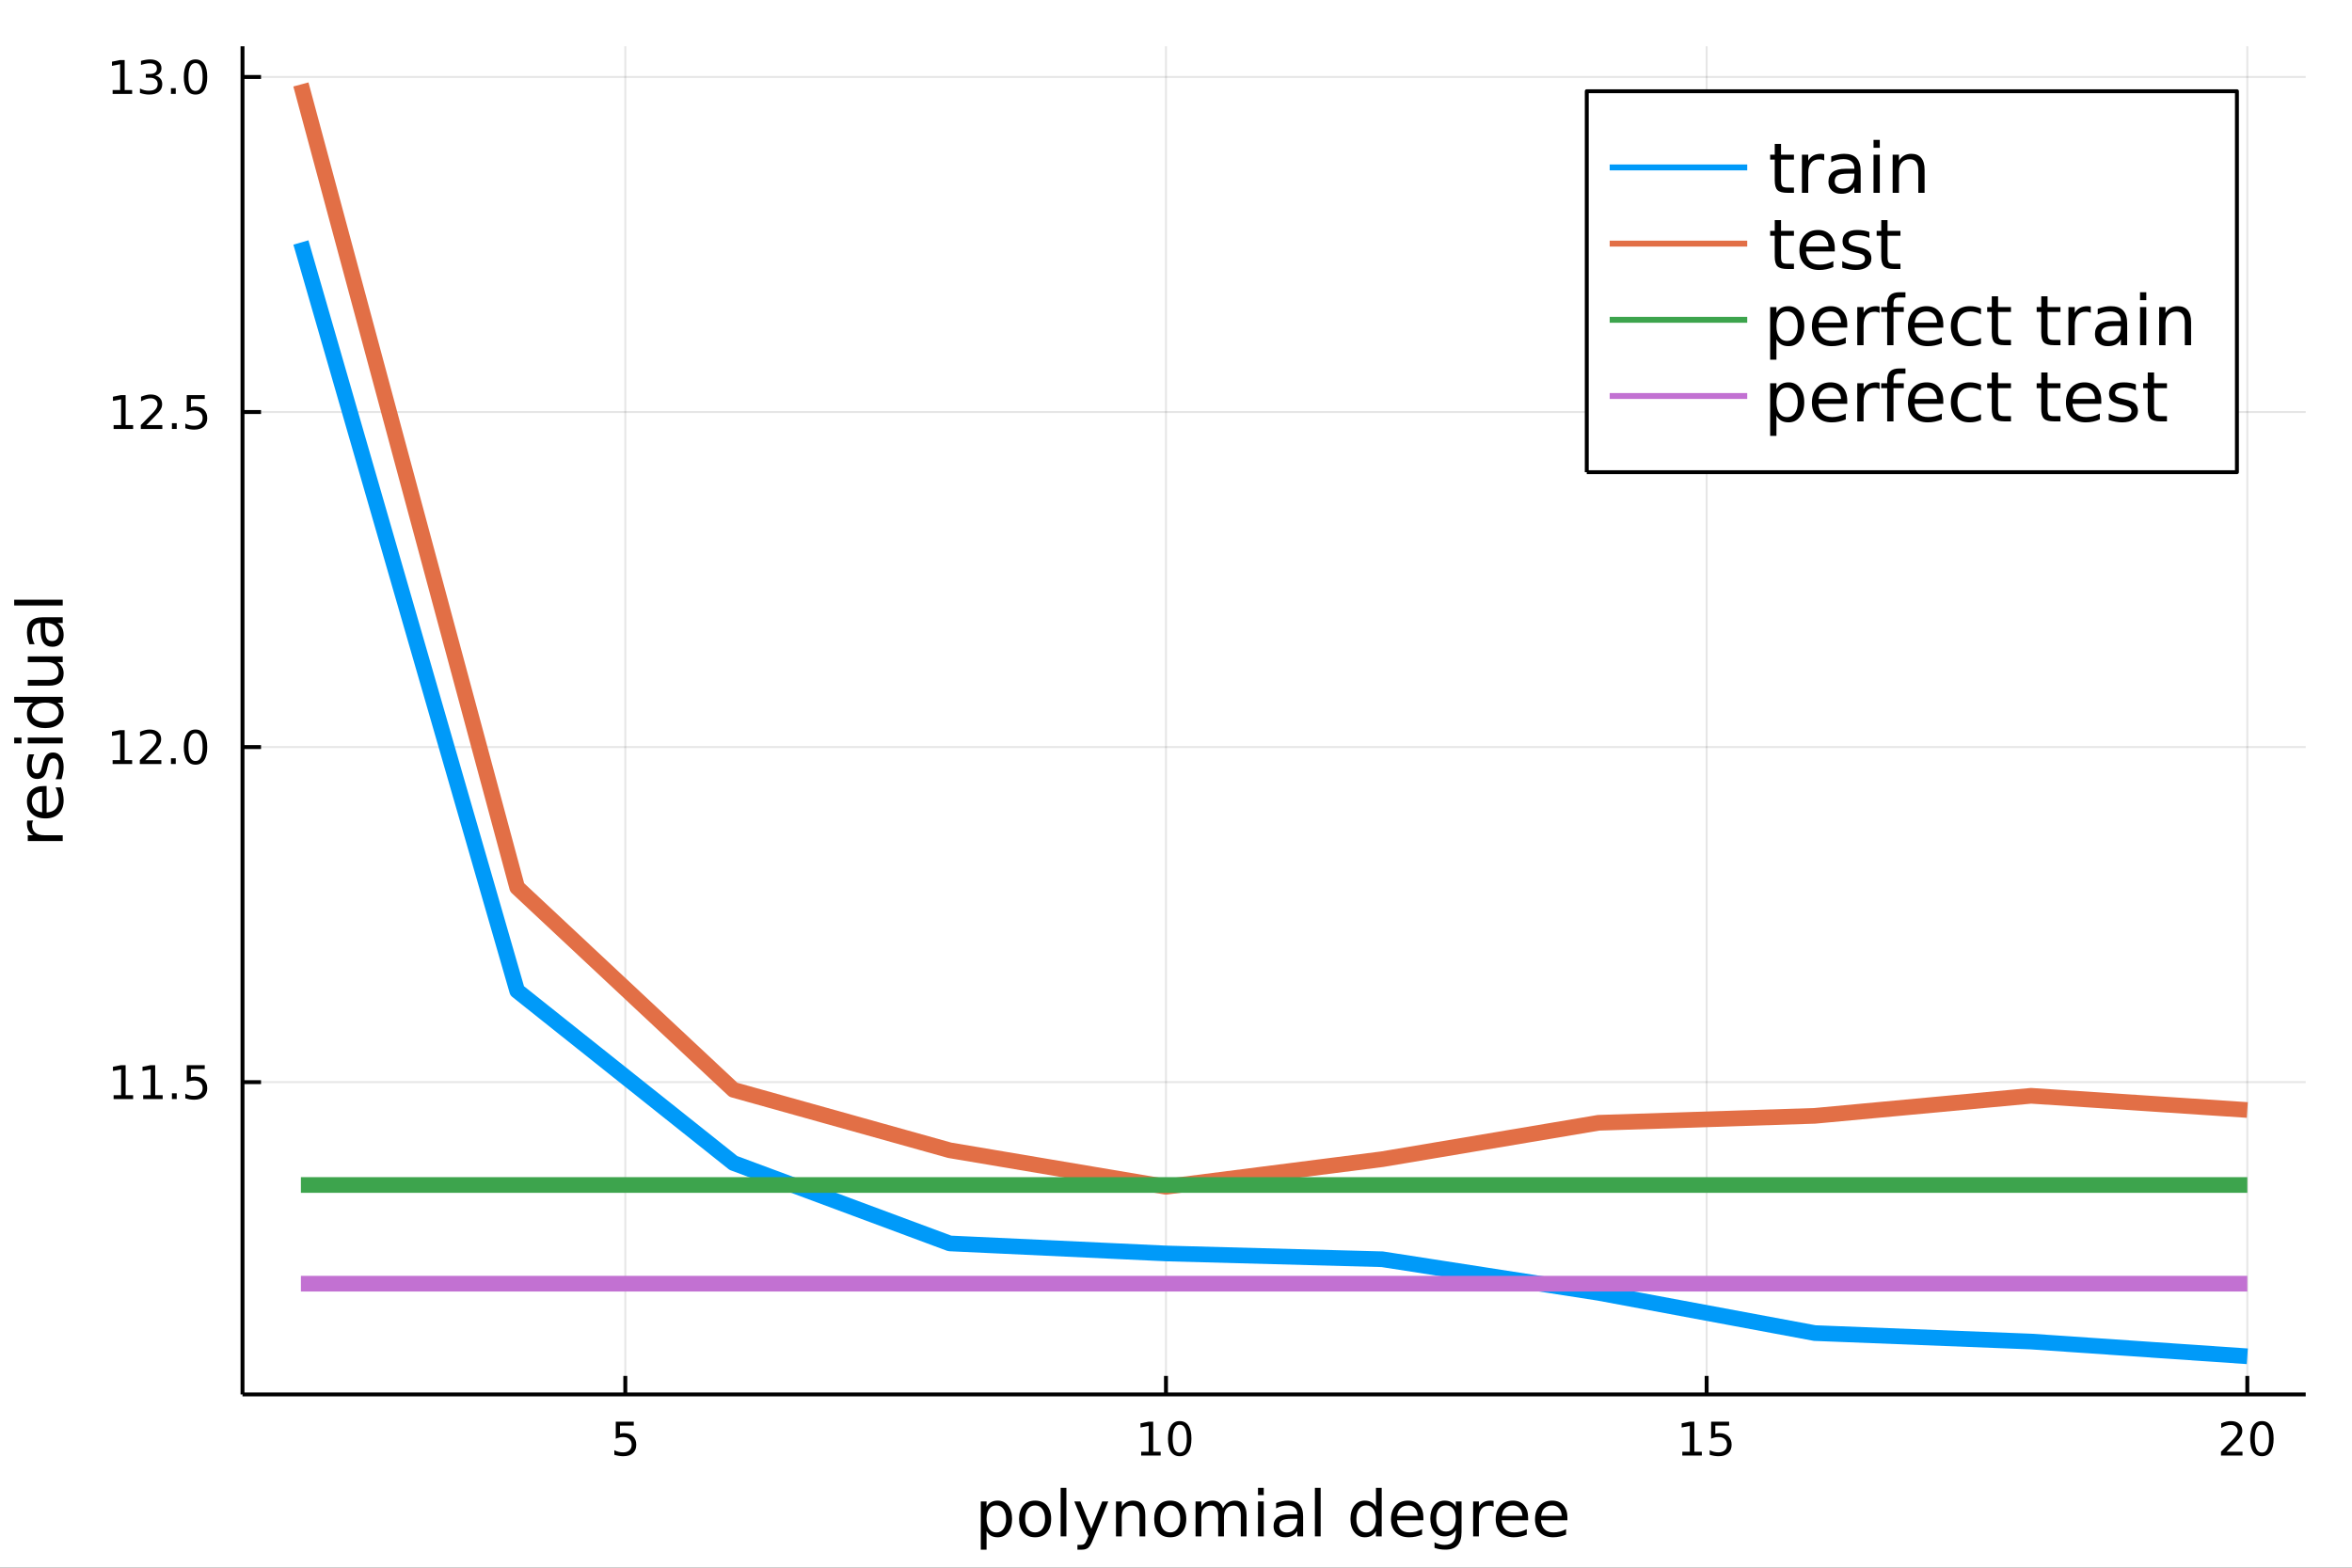 <?xml version="1.0" encoding="utf-8"?>
<svg xmlns="http://www.w3.org/2000/svg" xmlns:xlink="http://www.w3.org/1999/xlink" width="600" height="400" viewBox="0 0 2400 1600">
<rect x="0" y="0" width="2400" height="1600" fill="#333333" stroke="none"/>
<defs>
  <clipPath id="clip510">
    <rect x="0" y="0" width="2400" height="1600"/>
  </clipPath>
</defs>
<path clip-path="url(#clip510)" d="
M0 1600 L2400 1600 L2400 0 L0 0  Z
  " fill="#ffffff" fill-rule="evenodd" fill-opacity="1"/>
<defs>
  <clipPath id="clip511">
    <rect x="480" y="0" width="1681" height="1600"/>
  </clipPath>
</defs>
<path clip-path="url(#clip510)" d="
M247.459 1423.18 L2352.76 1423.18 L2352.76 47.244 L247.459 47.244  Z
  " fill="#ffffff" fill-rule="evenodd" fill-opacity="1"/>
<defs>
  <clipPath id="clip512">
    <rect x="247" y="47" width="2106" height="1377"/>
  </clipPath>
</defs>
<polyline clip-path="url(#clip512)" style="stroke:#000000; stroke-linecap:butt; stroke-linejoin:round; stroke-width:2; stroke-opacity:0.1; fill:none" points="
  638.064,1423.18 638.064,47.244 
  "/>
<polyline clip-path="url(#clip512)" style="stroke:#000000; stroke-linecap:butt; stroke-linejoin:round; stroke-width:2; stroke-opacity:0.1; fill:none" points="
  1189.77,1423.18 1189.77,47.244 
  "/>
<polyline clip-path="url(#clip512)" style="stroke:#000000; stroke-linecap:butt; stroke-linejoin:round; stroke-width:2; stroke-opacity:0.1; fill:none" points="
  1741.47,1423.18 1741.47,47.244 
  "/>
<polyline clip-path="url(#clip512)" style="stroke:#000000; stroke-linecap:butt; stroke-linejoin:round; stroke-width:2; stroke-opacity:0.1; fill:none" points="
  2293.17,1423.18 2293.17,47.244 
  "/>
<polyline clip-path="url(#clip510)" style="stroke:#000000; stroke-linecap:butt; stroke-linejoin:round; stroke-width:4; stroke-opacity:1; fill:none" points="
  247.459,1423.18 2352.76,1423.18 
  "/>
<polyline clip-path="url(#clip510)" style="stroke:#000000; stroke-linecap:butt; stroke-linejoin:round; stroke-width:4; stroke-opacity:1; fill:none" points="
  638.064,1423.18 638.064,1404.28 
  "/>
<polyline clip-path="url(#clip510)" style="stroke:#000000; stroke-linecap:butt; stroke-linejoin:round; stroke-width:4; stroke-opacity:1; fill:none" points="
  1189.77,1423.18 1189.77,1404.28 
  "/>
<polyline clip-path="url(#clip510)" style="stroke:#000000; stroke-linecap:butt; stroke-linejoin:round; stroke-width:4; stroke-opacity:1; fill:none" points="
  1741.47,1423.18 1741.47,1404.28 
  "/>
<polyline clip-path="url(#clip510)" style="stroke:#000000; stroke-linecap:butt; stroke-linejoin:round; stroke-width:4; stroke-opacity:1; fill:none" points="
  2293.17,1423.18 2293.17,1404.28 
  "/>
<path clip-path="url(#clip510)" d="M628.342 1451.02 L646.698 1451.02 L646.698 1454.96 L632.624 1454.96 L632.624 1463.43 Q633.643 1463.08 634.661 1462.92 Q635.68 1462.73 636.698 1462.73 Q642.485 1462.73 645.865 1465.9 Q649.245 1469.08 649.245 1474.49 Q649.245 1480.07 645.772 1483.17 Q642.3 1486.25 635.981 1486.25 Q633.805 1486.25 631.536 1485.88 Q629.291 1485.51 626.884 1484.77 L626.884 1480.07 Q628.967 1481.2 631.189 1481.76 Q633.411 1482.32 635.888 1482.32 Q639.893 1482.32 642.231 1480.21 Q644.569 1478.1 644.569 1474.49 Q644.569 1470.88 642.231 1468.77 Q639.893 1466.67 635.888 1466.67 Q634.013 1466.67 632.138 1467.08 Q630.286 1467.5 628.342 1468.38 L628.342 1451.02 Z" fill="#000000" fill-rule="evenodd" fill-opacity="1" /><path clip-path="url(#clip510)" d="M1164.45 1481.64 L1172.09 1481.64 L1172.09 1455.28 L1163.78 1456.95 L1163.78 1452.69 L1172.05 1451.02 L1176.72 1451.02 L1176.72 1481.64 L1184.36 1481.64 L1184.36 1485.58 L1164.45 1485.58 L1164.45 1481.64 Z" fill="#000000" fill-rule="evenodd" fill-opacity="1" /><path clip-path="url(#clip510)" d="M1203.81 1454.1 Q1200.19 1454.1 1198.37 1457.66 Q1196.56 1461.2 1196.56 1468.33 Q1196.56 1475.44 1198.37 1479.01 Q1200.19 1482.55 1203.81 1482.55 Q1207.44 1482.55 1209.25 1479.01 Q1211.07 1475.44 1211.07 1468.33 Q1211.07 1461.2 1209.25 1457.66 Q1207.44 1454.1 1203.81 1454.1 M1203.81 1450.39 Q1209.62 1450.39 1212.67 1455 Q1215.75 1459.58 1215.75 1468.33 Q1215.75 1477.06 1212.67 1481.67 Q1209.62 1486.25 1203.81 1486.25 Q1198 1486.25 1194.92 1481.67 Q1191.86 1477.06 1191.86 1468.33 Q1191.86 1459.58 1194.92 1455 Q1198 1450.39 1203.81 1450.39 Z" fill="#000000" fill-rule="evenodd" fill-opacity="1" /><path clip-path="url(#clip510)" d="M1716.65 1481.64 L1724.29 1481.64 L1724.29 1455.28 L1715.98 1456.95 L1715.98 1452.69 L1724.25 1451.02 L1728.92 1451.02 L1728.92 1481.64 L1736.56 1481.64 L1736.56 1485.58 L1716.65 1485.58 L1716.65 1481.64 Z" fill="#000000" fill-rule="evenodd" fill-opacity="1" /><path clip-path="url(#clip510)" d="M1746.05 1451.02 L1764.41 1451.02 L1764.41 1454.96 L1750.34 1454.96 L1750.34 1463.43 Q1751.35 1463.08 1752.37 1462.92 Q1753.39 1462.73 1754.41 1462.73 Q1760.2 1462.73 1763.58 1465.9 Q1766.96 1469.08 1766.96 1474.49 Q1766.96 1480.07 1763.48 1483.17 Q1760.01 1486.25 1753.69 1486.25 Q1751.52 1486.25 1749.25 1485.88 Q1747 1485.51 1744.59 1484.77 L1744.59 1480.07 Q1746.68 1481.2 1748.9 1481.76 Q1751.12 1482.32 1753.6 1482.32 Q1757.6 1482.32 1759.94 1480.21 Q1762.28 1478.1 1762.28 1474.49 Q1762.28 1470.88 1759.94 1468.77 Q1757.6 1466.67 1753.6 1466.67 Q1751.72 1466.67 1749.85 1467.08 Q1748 1467.5 1746.05 1468.38 L1746.05 1451.02 Z" fill="#000000" fill-rule="evenodd" fill-opacity="1" /><path clip-path="url(#clip510)" d="M2271.95 1481.64 L2288.26 1481.64 L2288.26 1485.58 L2266.32 1485.58 L2266.32 1481.64 Q2268.98 1478.89 2273.57 1474.26 Q2278.17 1469.61 2279.35 1468.27 Q2281.6 1465.74 2282.48 1464.01 Q2283.38 1462.25 2283.38 1460.56 Q2283.38 1457.8 2281.44 1456.07 Q2279.51 1454.33 2276.41 1454.33 Q2274.21 1454.33 2271.76 1455.09 Q2269.33 1455.86 2266.55 1457.41 L2266.55 1452.69 Q2269.38 1451.55 2271.83 1450.97 Q2274.28 1450.39 2276.32 1450.39 Q2281.69 1450.39 2284.89 1453.08 Q2288.08 1455.77 2288.08 1460.26 Q2288.08 1462.39 2287.27 1464.31 Q2286.48 1466.2 2284.38 1468.8 Q2283.8 1469.47 2280.7 1472.69 Q2277.59 1475.88 2271.95 1481.64 Z" fill="#000000" fill-rule="evenodd" fill-opacity="1" /><path clip-path="url(#clip510)" d="M2308.08 1454.1 Q2304.47 1454.1 2302.64 1457.66 Q2300.83 1461.2 2300.83 1468.33 Q2300.83 1475.44 2302.64 1479.01 Q2304.47 1482.55 2308.08 1482.55 Q2311.71 1482.55 2313.52 1479.01 Q2315.35 1475.44 2315.35 1468.33 Q2315.35 1461.2 2313.52 1457.66 Q2311.71 1454.1 2308.08 1454.1 M2308.08 1450.39 Q2313.89 1450.39 2316.95 1455 Q2320.02 1459.58 2320.02 1468.33 Q2320.02 1477.06 2316.95 1481.67 Q2313.89 1486.25 2308.08 1486.25 Q2302.27 1486.25 2299.19 1481.67 Q2296.13 1477.06 2296.13 1468.33 Q2296.13 1459.58 2299.19 1455 Q2302.27 1450.39 2308.08 1450.39 Z" fill="#000000" fill-rule="evenodd" fill-opacity="1" /><path clip-path="url(#clip510)" d="M1006.71 1562.7 L1006.71 1581.6 L1000.82 1581.6 L1000.82 1532.4 L1006.71 1532.4 L1006.71 1537.81 Q1008.56 1534.62 1011.36 1533.1 Q1014.19 1531.54 1018.11 1531.54 Q1024.6 1531.54 1028.64 1536.69 Q1032.72 1541.85 1032.72 1550.25 Q1032.72 1558.65 1028.64 1563.81 Q1024.6 1568.97 1018.11 1568.97 Q1014.19 1568.97 1011.36 1567.44 Q1008.56 1565.88 1006.71 1562.7 M1026.64 1550.25 Q1026.64 1543.79 1023.96 1540.13 Q1021.32 1536.44 1016.67 1536.44 Q1012.03 1536.44 1009.35 1540.13 Q1006.71 1543.79 1006.71 1550.25 Q1006.71 1556.71 1009.35 1560.4 Q1012.03 1564.07 1016.67 1564.07 Q1021.32 1564.07 1023.96 1560.4 Q1026.64 1556.71 1026.64 1550.25 Z" fill="#000000" fill-rule="evenodd" fill-opacity="1" /><path clip-path="url(#clip510)" d="M1056.24 1536.5 Q1051.53 1536.5 1048.79 1540.19 Q1046.05 1543.85 1046.05 1550.25 Q1046.05 1556.65 1048.76 1560.34 Q1051.49 1564 1056.24 1564 Q1060.92 1564 1063.65 1560.31 Q1066.39 1556.62 1066.39 1550.25 Q1066.39 1543.92 1063.65 1540.23 Q1060.92 1536.5 1056.24 1536.5 M1056.24 1531.54 Q1063.88 1531.54 1068.24 1536.5 Q1072.6 1541.47 1072.6 1550.25 Q1072.6 1559 1068.24 1564 Q1063.88 1568.97 1056.24 1568.97 Q1048.57 1568.97 1044.21 1564 Q1039.88 1559 1039.88 1550.25 Q1039.88 1541.47 1044.21 1536.5 Q1048.57 1531.54 1056.24 1531.54 Z" fill="#000000" fill-rule="evenodd" fill-opacity="1" /><path clip-path="url(#clip510)" d="M1082.3 1518.52 L1088.16 1518.52 L1088.16 1568.04 L1082.3 1568.04 L1082.3 1518.52 Z" fill="#000000" fill-rule="evenodd" fill-opacity="1" /><path clip-path="url(#clip510)" d="M1115.25 1571.35 Q1112.76 1577.72 1110.41 1579.66 Q1108.05 1581.6 1104.11 1581.6 L1099.43 1581.6 L1099.43 1576.7 L1102.87 1576.7 Q1105.28 1576.7 1106.62 1575.56 Q1107.96 1574.41 1109.58 1570.14 L1110.63 1567.47 L1096.21 1532.4 L1102.42 1532.4 L1113.56 1560.28 L1124.7 1532.4 L1130.91 1532.4 L1115.25 1571.35 Z" fill="#000000" fill-rule="evenodd" fill-opacity="1" /><path clip-path="url(#clip510)" d="M1168.62 1546.53 L1168.62 1568.04 L1162.77 1568.04 L1162.77 1546.72 Q1162.77 1541.66 1160.79 1539.14 Q1158.82 1536.63 1154.87 1536.63 Q1150.13 1536.63 1147.39 1539.65 Q1144.66 1542.68 1144.66 1547.9 L1144.66 1568.04 L1138.77 1568.04 L1138.77 1532.4 L1144.66 1532.4 L1144.66 1537.93 Q1146.76 1534.72 1149.59 1533.13 Q1152.45 1531.54 1156.18 1531.54 Q1162.32 1531.54 1165.47 1535.36 Q1168.62 1539.14 1168.62 1546.53 Z" fill="#000000" fill-rule="evenodd" fill-opacity="1" /><path clip-path="url(#clip510)" d="M1194.12 1536.5 Q1189.41 1536.5 1186.67 1540.19 Q1183.93 1543.85 1183.93 1550.25 Q1183.93 1556.65 1186.64 1560.34 Q1189.38 1564 1194.12 1564 Q1198.8 1564 1201.53 1560.31 Q1204.27 1556.62 1204.27 1550.25 Q1204.27 1543.92 1201.53 1540.23 Q1198.8 1536.5 1194.12 1536.5 M1194.12 1531.54 Q1201.76 1531.54 1206.12 1536.5 Q1210.48 1541.47 1210.48 1550.25 Q1210.48 1559 1206.12 1564 Q1201.76 1568.97 1194.12 1568.97 Q1186.45 1568.97 1182.09 1564 Q1177.76 1559 1177.76 1550.25 Q1177.76 1541.47 1182.09 1536.5 Q1186.45 1531.54 1194.12 1531.54 Z" fill="#000000" fill-rule="evenodd" fill-opacity="1" /><path clip-path="url(#clip510)" d="M1247.94 1539.24 Q1250.14 1535.29 1253.19 1533.41 Q1256.25 1531.54 1260.39 1531.54 Q1265.96 1531.54 1268.98 1535.45 Q1272 1539.33 1272 1546.53 L1272 1568.04 L1266.11 1568.04 L1266.11 1546.72 Q1266.11 1541.59 1264.3 1539.11 Q1262.49 1536.63 1258.76 1536.63 Q1254.21 1536.63 1251.57 1539.65 Q1248.93 1542.68 1248.93 1547.9 L1248.93 1568.04 L1243.04 1568.04 L1243.04 1546.72 Q1243.04 1541.56 1241.22 1539.11 Q1239.41 1536.63 1235.62 1536.63 Q1231.13 1536.63 1228.49 1539.68 Q1225.85 1542.71 1225.85 1547.9 L1225.85 1568.04 L1219.96 1568.04 L1219.96 1532.4 L1225.85 1532.4 L1225.85 1537.93 Q1227.86 1534.66 1230.66 1533.1 Q1233.46 1531.54 1237.31 1531.54 Q1241.19 1531.54 1243.9 1533.51 Q1246.64 1535.48 1247.94 1539.24 Z" fill="#000000" fill-rule="evenodd" fill-opacity="1" /><path clip-path="url(#clip510)" d="M1283.68 1532.4 L1289.54 1532.4 L1289.54 1568.04 L1283.68 1568.04 L1283.68 1532.4 M1283.68 1518.52 L1289.54 1518.52 L1289.54 1525.93 L1283.68 1525.93 L1283.68 1518.52 Z" fill="#000000" fill-rule="evenodd" fill-opacity="1" /><path clip-path="url(#clip510)" d="M1317.99 1550.12 Q1310.9 1550.12 1308.16 1551.75 Q1305.42 1553.37 1305.42 1557.29 Q1305.42 1560.4 1307.46 1562.25 Q1309.53 1564.07 1313.06 1564.07 Q1317.93 1564.07 1320.86 1560.63 Q1323.82 1557.16 1323.82 1551.43 L1323.82 1550.12 L1317.99 1550.12 M1329.68 1547.71 L1329.68 1568.04 L1323.82 1568.04 L1323.82 1562.63 Q1321.81 1565.88 1318.82 1567.44 Q1315.83 1568.97 1311.5 1568.97 Q1306.03 1568.97 1302.78 1565.91 Q1299.57 1562.82 1299.57 1557.67 Q1299.57 1551.65 1303.58 1548.6 Q1307.62 1545.54 1315.61 1545.54 L1323.82 1545.54 L1323.82 1544.97 Q1323.82 1540.93 1321.15 1538.73 Q1318.5 1536.5 1313.7 1536.5 Q1310.64 1536.5 1307.75 1537.23 Q1304.85 1537.97 1302.18 1539.43 L1302.18 1534.02 Q1305.39 1532.78 1308.41 1532.17 Q1311.44 1531.54 1314.3 1531.54 Q1322.04 1531.54 1325.86 1535.55 Q1329.68 1539.56 1329.68 1547.71 Z" fill="#000000" fill-rule="evenodd" fill-opacity="1" /><path clip-path="url(#clip510)" d="M1341.74 1518.52 L1347.6 1518.52 L1347.6 1568.04 L1341.74 1568.04 L1341.74 1518.52 Z" fill="#000000" fill-rule="evenodd" fill-opacity="1" /><path clip-path="url(#clip510)" d="M1404.03 1537.81 L1404.03 1518.52 L1409.88 1518.52 L1409.88 1568.04 L1404.03 1568.04 L1404.03 1562.7 Q1402.18 1565.88 1399.35 1567.44 Q1396.55 1568.97 1392.6 1568.97 Q1386.14 1568.97 1382.07 1563.81 Q1378.02 1558.65 1378.02 1550.25 Q1378.02 1541.85 1382.07 1536.69 Q1386.14 1531.54 1392.6 1531.54 Q1396.55 1531.54 1399.35 1533.1 Q1402.18 1534.62 1404.03 1537.81 M1384.07 1550.25 Q1384.07 1556.71 1386.71 1560.4 Q1389.39 1564.07 1394.03 1564.07 Q1398.68 1564.07 1401.35 1560.4 Q1404.03 1556.71 1404.03 1550.25 Q1404.03 1543.79 1401.35 1540.13 Q1398.68 1536.44 1394.03 1536.44 Q1389.39 1536.44 1386.71 1540.13 Q1384.07 1543.79 1384.07 1550.25 Z" fill="#000000" fill-rule="evenodd" fill-opacity="1" /><path clip-path="url(#clip510)" d="M1452.44 1548.76 L1452.44 1551.62 L1425.51 1551.62 Q1425.89 1557.67 1429.14 1560.85 Q1432.42 1564 1438.24 1564 Q1441.62 1564 1444.77 1563.17 Q1447.95 1562.35 1451.07 1560.69 L1451.07 1566.23 Q1447.92 1567.57 1444.61 1568.27 Q1441.3 1568.97 1437.89 1568.97 Q1429.36 1568.97 1424.37 1564 Q1419.4 1559.04 1419.4 1550.57 Q1419.4 1541.82 1424.11 1536.69 Q1428.85 1531.54 1436.87 1531.54 Q1444.07 1531.54 1448.24 1536.18 Q1452.44 1540.8 1452.44 1548.76 M1446.58 1547.04 Q1446.52 1542.23 1443.88 1539.37 Q1441.27 1536.5 1436.94 1536.5 Q1432.04 1536.5 1429.08 1539.27 Q1426.15 1542.04 1425.7 1547.07 L1446.58 1547.04 Z" fill="#000000" fill-rule="evenodd" fill-opacity="1" /><path clip-path="url(#clip510)" d="M1485.51 1549.81 Q1485.51 1543.44 1482.87 1539.94 Q1480.26 1536.44 1475.51 1536.44 Q1470.8 1536.44 1468.16 1539.94 Q1465.55 1543.44 1465.55 1549.81 Q1465.55 1556.14 1468.16 1559.64 Q1470.8 1563.14 1475.51 1563.14 Q1480.26 1563.14 1482.87 1559.64 Q1485.51 1556.14 1485.51 1549.81 M1491.36 1563.62 Q1491.36 1572.72 1487.32 1577.15 Q1483.28 1581.6 1474.94 1581.6 Q1471.85 1581.6 1469.12 1581.13 Q1466.38 1580.68 1463.8 1579.72 L1463.8 1574.03 Q1466.38 1575.43 1468.89 1576.1 Q1471.41 1576.76 1474.02 1576.76 Q1479.78 1576.76 1482.64 1573.74 Q1485.51 1570.75 1485.51 1564.67 L1485.51 1561.77 Q1483.69 1564.92 1480.86 1566.48 Q1478.03 1568.04 1474.08 1568.04 Q1467.53 1568.04 1463.51 1563.05 Q1459.5 1558.05 1459.5 1549.81 Q1459.5 1541.53 1463.51 1536.53 Q1467.53 1531.54 1474.08 1531.54 Q1478.03 1531.54 1480.86 1533.1 Q1483.69 1534.66 1485.51 1537.81 L1485.51 1532.4 L1491.36 1532.4 L1491.36 1563.62 Z" fill="#000000" fill-rule="evenodd" fill-opacity="1" /><path clip-path="url(#clip510)" d="M1524.08 1537.87 Q1523.1 1537.3 1521.92 1537.04 Q1520.77 1536.76 1519.37 1536.76 Q1514.41 1536.76 1511.74 1540 Q1509.09 1543.22 1509.09 1549.27 L1509.09 1568.04 L1503.21 1568.04 L1503.21 1532.4 L1509.09 1532.4 L1509.09 1537.93 Q1510.94 1534.69 1513.9 1533.13 Q1516.86 1531.54 1521.09 1531.54 Q1521.7 1531.54 1522.43 1531.63 Q1523.16 1531.7 1524.05 1531.85 L1524.08 1537.87 Z" fill="#000000" fill-rule="evenodd" fill-opacity="1" /><path clip-path="url(#clip510)" d="M1559.29 1548.76 L1559.29 1551.62 L1532.36 1551.62 Q1532.74 1557.67 1535.99 1560.85 Q1539.27 1564 1545.09 1564 Q1548.47 1564 1551.62 1563.17 Q1554.8 1562.35 1557.92 1560.69 L1557.92 1566.23 Q1554.77 1567.57 1551.46 1568.27 Q1548.15 1568.97 1544.74 1568.97 Q1536.21 1568.97 1531.21 1564 Q1526.25 1559.04 1526.25 1550.57 Q1526.25 1541.82 1530.96 1536.69 Q1535.7 1531.54 1543.72 1531.54 Q1550.92 1531.54 1555.09 1536.18 Q1559.29 1540.8 1559.29 1548.76 M1553.43 1547.04 Q1553.37 1542.23 1550.73 1539.37 Q1548.12 1536.5 1543.79 1536.5 Q1538.88 1536.5 1535.92 1539.27 Q1533 1542.04 1532.55 1547.07 L1553.43 1547.04 Z" fill="#000000" fill-rule="evenodd" fill-opacity="1" /><path clip-path="url(#clip510)" d="M1599.39 1548.76 L1599.39 1551.62 L1572.46 1551.62 Q1572.85 1557.67 1576.09 1560.85 Q1579.37 1564 1585.2 1564 Q1588.57 1564 1591.72 1563.17 Q1594.9 1562.35 1598.02 1560.69 L1598.02 1566.23 Q1594.87 1567.57 1591.56 1568.27 Q1588.25 1568.97 1584.85 1568.97 Q1576.32 1568.97 1571.32 1564 Q1566.35 1559.04 1566.35 1550.57 Q1566.35 1541.82 1571.06 1536.69 Q1575.81 1531.54 1583.83 1531.54 Q1591.02 1531.54 1595.19 1536.18 Q1599.39 1540.8 1599.39 1548.76 M1593.53 1547.04 Q1593.47 1542.23 1590.83 1539.37 Q1588.22 1536.5 1583.89 1536.5 Q1578.99 1536.5 1576.03 1539.27 Q1573.1 1542.04 1572.66 1547.07 L1593.53 1547.04 Z" fill="#000000" fill-rule="evenodd" fill-opacity="1" /><polyline clip-path="url(#clip512)" style="stroke:#000000; stroke-linecap:butt; stroke-linejoin:round; stroke-width:2; stroke-opacity:0.1; fill:none" points="
  247.459,1104.43 2352.76,1104.43 
  "/>
<polyline clip-path="url(#clip512)" style="stroke:#000000; stroke-linecap:butt; stroke-linejoin:round; stroke-width:2; stroke-opacity:0.1; fill:none" points="
  247.459,762.473 2352.76,762.473 
  "/>
<polyline clip-path="url(#clip512)" style="stroke:#000000; stroke-linecap:butt; stroke-linejoin:round; stroke-width:2; stroke-opacity:0.1; fill:none" points="
  247.459,420.519 2352.76,420.519 
  "/>
<polyline clip-path="url(#clip512)" style="stroke:#000000; stroke-linecap:butt; stroke-linejoin:round; stroke-width:2; stroke-opacity:0.1; fill:none" points="
  247.459,78.565 2352.76,78.565 
  "/>
<polyline clip-path="url(#clip510)" style="stroke:#000000; stroke-linecap:butt; stroke-linejoin:round; stroke-width:4; stroke-opacity:1; fill:none" points="
  247.459,1423.18 247.459,47.244 
  "/>
<polyline clip-path="url(#clip510)" style="stroke:#000000; stroke-linecap:butt; stroke-linejoin:round; stroke-width:4; stroke-opacity:1; fill:none" points="
  247.459,1104.43 266.356,1104.43 
  "/>
<polyline clip-path="url(#clip510)" style="stroke:#000000; stroke-linecap:butt; stroke-linejoin:round; stroke-width:4; stroke-opacity:1; fill:none" points="
  247.459,762.473 266.356,762.473 
  "/>
<polyline clip-path="url(#clip510)" style="stroke:#000000; stroke-linecap:butt; stroke-linejoin:round; stroke-width:4; stroke-opacity:1; fill:none" points="
  247.459,420.519 266.356,420.519 
  "/>
<polyline clip-path="url(#clip510)" style="stroke:#000000; stroke-linecap:butt; stroke-linejoin:round; stroke-width:4; stroke-opacity:1; fill:none" points="
  247.459,78.565 266.356,78.565 
  "/>
<path clip-path="url(#clip510)" d="M115.927 1117.77 L123.566 1117.77 L123.566 1091.41 L115.256 1093.07 L115.256 1088.81 L123.519 1087.15 L128.195 1087.15 L128.195 1117.77 L135.834 1117.77 L135.834 1121.71 L115.927 1121.71 L115.927 1117.77 Z" fill="#000000" fill-rule="evenodd" fill-opacity="1" /><path clip-path="url(#clip510)" d="M146.089 1117.77 L153.728 1117.77 L153.728 1091.41 L145.417 1093.07 L145.417 1088.81 L153.681 1087.15 L158.357 1087.15 L158.357 1117.77 L165.996 1117.77 L165.996 1121.71 L146.089 1121.71 L146.089 1117.77 Z" fill="#000000" fill-rule="evenodd" fill-opacity="1" /><path clip-path="url(#clip510)" d="M175.44 1115.83 L180.325 1115.83 L180.325 1121.71 L175.44 1121.71 L175.44 1115.83 Z" fill="#000000" fill-rule="evenodd" fill-opacity="1" /><path clip-path="url(#clip510)" d="M190.556 1087.15 L208.912 1087.15 L208.912 1091.08 L194.838 1091.08 L194.838 1099.55 Q195.857 1099.21 196.875 1099.04 Q197.894 1098.86 198.912 1098.86 Q204.699 1098.86 208.079 1102.03 Q211.459 1105.2 211.459 1110.62 Q211.459 1116.2 207.987 1119.3 Q204.514 1122.38 198.195 1122.38 Q196.019 1122.38 193.75 1122.01 Q191.505 1121.64 189.098 1120.9 L189.098 1116.2 Q191.181 1117.33 193.403 1117.89 Q195.625 1118.44 198.102 1118.44 Q202.107 1118.44 204.445 1116.34 Q206.783 1114.23 206.783 1110.62 Q206.783 1107.01 204.445 1104.9 Q202.107 1102.79 198.102 1102.79 Q196.227 1102.79 194.352 1103.21 Q192.5 1103.63 190.556 1104.51 L190.556 1087.15 Z" fill="#000000" fill-rule="evenodd" fill-opacity="1" /><path clip-path="url(#clip510)" d="M114.931 775.818 L122.57 775.818 L122.57 749.452 L114.26 751.119 L114.26 746.859 L122.524 745.193 L127.2 745.193 L127.2 775.818 L134.839 775.818 L134.839 779.753 L114.931 779.753 L114.931 775.818 Z" fill="#000000" fill-rule="evenodd" fill-opacity="1" /><path clip-path="url(#clip510)" d="M148.311 775.818 L164.63 775.818 L164.63 779.753 L142.686 779.753 L142.686 775.818 Q145.348 773.063 149.931 768.433 Q154.538 763.781 155.718 762.438 Q157.964 759.915 158.843 758.179 Q159.746 756.42 159.746 754.73 Q159.746 751.975 157.802 750.239 Q155.88 748.503 152.778 748.503 Q150.579 748.503 148.126 749.267 Q145.695 750.031 142.917 751.582 L142.917 746.859 Q145.741 745.725 148.195 745.146 Q150.649 744.568 152.686 744.568 Q158.056 744.568 161.251 747.253 Q164.445 749.938 164.445 754.429 Q164.445 756.558 163.635 758.48 Q162.848 760.378 160.741 762.97 Q160.163 763.642 157.061 766.859 Q153.959 770.054 148.311 775.818 Z" fill="#000000" fill-rule="evenodd" fill-opacity="1" /><path clip-path="url(#clip510)" d="M174.445 773.873 L179.329 773.873 L179.329 779.753 L174.445 779.753 L174.445 773.873 Z" fill="#000000" fill-rule="evenodd" fill-opacity="1" /><path clip-path="url(#clip510)" d="M199.514 748.271 Q195.903 748.271 194.075 751.836 Q192.269 755.378 192.269 762.507 Q192.269 769.614 194.075 773.179 Q195.903 776.72 199.514 776.72 Q203.149 776.72 204.954 773.179 Q206.783 769.614 206.783 762.507 Q206.783 755.378 204.954 751.836 Q203.149 748.271 199.514 748.271 M199.514 744.568 Q205.324 744.568 208.38 749.174 Q211.459 753.758 211.459 762.507 Q211.459 771.234 208.38 775.841 Q205.324 780.424 199.514 780.424 Q193.704 780.424 190.625 775.841 Q187.57 771.234 187.57 762.507 Q187.57 753.758 190.625 749.174 Q193.704 744.568 199.514 744.568 Z" fill="#000000" fill-rule="evenodd" fill-opacity="1" /><path clip-path="url(#clip510)" d="M115.927 433.864 L123.566 433.864 L123.566 407.498 L115.256 409.165 L115.256 404.906 L123.519 403.239 L128.195 403.239 L128.195 433.864 L135.834 433.864 L135.834 437.799 L115.927 437.799 L115.927 433.864 Z" fill="#000000" fill-rule="evenodd" fill-opacity="1" /><path clip-path="url(#clip510)" d="M149.306 433.864 L165.626 433.864 L165.626 437.799 L143.681 437.799 L143.681 433.864 Q146.343 431.109 150.927 426.48 Q155.533 421.827 156.714 420.484 Q158.959 417.961 159.839 416.225 Q160.741 414.466 160.741 412.776 Q160.741 410.021 158.797 408.285 Q156.876 406.549 153.774 406.549 Q151.575 406.549 149.121 407.313 Q146.691 408.077 143.913 409.628 L143.913 404.906 Q146.737 403.772 149.191 403.193 Q151.644 402.614 153.681 402.614 Q159.052 402.614 162.246 405.299 Q165.44 407.984 165.44 412.475 Q165.44 414.605 164.63 416.526 Q163.843 418.424 161.737 421.017 Q161.158 421.688 158.056 424.906 Q154.954 428.1 149.306 433.864 Z" fill="#000000" fill-rule="evenodd" fill-opacity="1" /><path clip-path="url(#clip510)" d="M175.44 431.92 L180.325 431.92 L180.325 437.799 L175.44 437.799 L175.44 431.92 Z" fill="#000000" fill-rule="evenodd" fill-opacity="1" /><path clip-path="url(#clip510)" d="M190.556 403.239 L208.912 403.239 L208.912 407.174 L194.838 407.174 L194.838 415.646 Q195.857 415.299 196.875 415.137 Q197.894 414.952 198.912 414.952 Q204.699 414.952 208.079 418.123 Q211.459 421.295 211.459 426.711 Q211.459 432.29 207.987 435.392 Q204.514 438.47 198.195 438.47 Q196.019 438.47 193.75 438.1 Q191.505 437.73 189.098 436.989 L189.098 432.29 Q191.181 433.424 193.403 433.98 Q195.625 434.535 198.102 434.535 Q202.107 434.535 204.445 432.429 Q206.783 430.322 206.783 426.711 Q206.783 423.1 204.445 420.994 Q202.107 418.887 198.102 418.887 Q196.227 418.887 194.352 419.304 Q192.5 419.72 190.556 420.6 L190.556 403.239 Z" fill="#000000" fill-rule="evenodd" fill-opacity="1" /><path clip-path="url(#clip510)" d="M114.931 91.91 L122.57 91.91 L122.57 65.545 L114.26 67.211 L114.26 62.952 L122.524 61.285 L127.2 61.285 L127.2 91.91 L134.839 91.91 L134.839 95.845 L114.931 95.845 L114.931 91.91 Z" fill="#000000" fill-rule="evenodd" fill-opacity="1" /><path clip-path="url(#clip510)" d="M158.45 77.211 Q161.806 77.929 163.681 80.197 Q165.579 82.466 165.579 85.799 Q165.579 90.915 162.061 93.716 Q158.542 96.517 152.061 96.517 Q149.885 96.517 147.57 96.077 Q145.279 95.66 142.825 94.804 L142.825 90.29 Q144.769 91.424 147.084 92.003 Q149.399 92.582 151.922 92.582 Q156.32 92.582 158.612 90.846 Q160.927 89.109 160.927 85.799 Q160.927 82.744 158.774 81.031 Q156.644 79.295 152.825 79.295 L148.797 79.295 L148.797 75.452 L153.01 75.452 Q156.459 75.452 158.288 74.086 Q160.116 72.697 160.116 70.105 Q160.116 67.443 158.218 66.031 Q156.343 64.596 152.825 64.596 Q150.903 64.596 148.704 65.012 Q146.505 65.429 143.866 66.309 L143.866 62.142 Q146.529 61.401 148.843 61.031 Q151.181 60.66 153.241 60.66 Q158.565 60.66 161.667 63.091 Q164.769 65.498 164.769 69.619 Q164.769 72.489 163.126 74.48 Q161.482 76.447 158.45 77.211 Z" fill="#000000" fill-rule="evenodd" fill-opacity="1" /><path clip-path="url(#clip510)" d="M174.445 89.966 L179.329 89.966 L179.329 95.845 L174.445 95.845 L174.445 89.966 Z" fill="#000000" fill-rule="evenodd" fill-opacity="1" /><path clip-path="url(#clip510)" d="M199.514 64.364 Q195.903 64.364 194.075 67.929 Q192.269 71.471 192.269 78.6 Q192.269 85.707 194.075 89.271 Q195.903 92.813 199.514 92.813 Q203.149 92.813 204.954 89.271 Q206.783 85.707 206.783 78.6 Q206.783 71.471 204.954 67.929 Q203.149 64.364 199.514 64.364 M199.514 60.66 Q205.324 60.66 208.38 65.267 Q211.459 69.85 211.459 78.6 Q211.459 87.327 208.38 91.933 Q205.324 96.517 199.514 96.517 Q193.704 96.517 190.625 91.933 Q187.57 87.327 187.57 78.6 Q187.57 69.85 190.625 65.267 Q193.704 60.66 199.514 60.66 Z" fill="#000000" fill-rule="evenodd" fill-opacity="1" /><path clip-path="url(#clip510)" d="M33.831 837.461 Q33.258 838.448 33.003 839.625 Q32.717 840.771 32.717 842.172 Q32.717 847.137 35.963 849.811 Q39.178 852.452 45.225 852.452 L64.004 852.452 L64.004 858.341 L28.356 858.341 L28.356 852.452 L33.894 852.452 Q30.648 850.606 29.088 847.646 Q27.497 844.686 27.497 840.453 Q27.497 839.848 27.592 839.116 Q27.656 838.384 27.815 837.493 L33.831 837.461 Z" fill="#000000" fill-rule="evenodd" fill-opacity="1" /><path clip-path="url(#clip510)" d="M44.716 802.259 L47.581 802.259 L47.581 829.186 Q53.628 828.804 56.811 825.557 Q59.962 822.279 59.962 816.454 Q59.962 813.08 59.134 809.929 Q58.307 806.747 56.652 803.627 L62.19 803.627 Q63.527 806.778 64.227 810.089 Q64.927 813.399 64.927 816.804 Q64.927 825.334 59.962 830.332 Q54.997 835.297 46.53 835.297 Q37.777 835.297 32.653 830.586 Q27.497 825.844 27.497 817.823 Q27.497 810.63 32.144 806.46 Q36.759 802.259 44.716 802.259 M42.997 808.115 Q38.191 808.179 35.327 810.821 Q32.462 813.431 32.462 817.759 Q32.462 822.661 35.231 825.621 Q38 828.549 43.029 828.995 L42.997 808.115 Z" fill="#000000" fill-rule="evenodd" fill-opacity="1" /><path clip-path="url(#clip510)" d="M29.407 769.921 L34.945 769.921 Q33.672 772.404 33.035 775.077 Q32.398 777.751 32.398 780.615 Q32.398 784.976 33.735 787.172 Q35.072 789.336 37.746 789.336 Q39.783 789.336 40.96 787.777 Q42.106 786.217 43.157 781.507 L43.602 779.501 Q44.939 773.263 47.39 770.653 Q49.809 768.011 54.169 768.011 Q59.134 768.011 62.031 771.958 Q64.927 775.873 64.927 782.748 Q64.927 785.612 64.354 788.732 Q63.813 791.819 62.699 795.256 L56.652 795.256 Q58.339 792.01 59.198 788.859 Q60.026 785.708 60.026 782.621 Q60.026 778.483 58.625 776.255 Q57.193 774.027 54.615 774.027 Q52.228 774.027 50.955 775.65 Q49.681 777.242 48.504 782.684 L48.026 784.721 Q46.88 790.164 44.525 792.583 Q42.138 795.002 38 795.002 Q32.971 795.002 30.234 791.437 Q27.497 787.872 27.497 781.316 Q27.497 778.069 27.974 775.205 Q28.452 772.34 29.407 769.921 Z" fill="#000000" fill-rule="evenodd" fill-opacity="1" /><path clip-path="url(#clip510)" d="M28.356 758.686 L28.356 752.829 L64.004 752.829 L64.004 758.686 L28.356 758.686 M14.479 758.686 L14.479 752.829 L21.895 752.829 L21.895 758.686 L14.479 758.686 Z" fill="#000000" fill-rule="evenodd" fill-opacity="1" /><path clip-path="url(#clip510)" d="M33.767 717.117 L14.479 717.117 L14.479 711.261 L64.004 711.261 L64.004 717.117 L58.657 717.117 Q61.84 718.964 63.399 721.796 Q64.927 724.597 64.927 728.544 Q64.927 735.005 59.771 739.079 Q54.615 743.121 46.212 743.121 Q37.809 743.121 32.653 739.079 Q27.497 735.005 27.497 728.544 Q27.497 724.597 29.056 721.796 Q30.584 718.964 33.767 717.117 M46.212 737.074 Q52.673 737.074 56.365 734.432 Q60.026 731.759 60.026 727.112 Q60.026 722.465 56.365 719.791 Q52.673 717.117 46.212 717.117 Q39.751 717.117 36.09 719.791 Q32.398 722.465 32.398 727.112 Q32.398 731.759 36.09 734.432 Q39.751 737.074 46.212 737.074 Z" fill="#000000" fill-rule="evenodd" fill-opacity="1" /><path clip-path="url(#clip510)" d="M49.936 699.803 L28.356 699.803 L28.356 693.946 L49.713 693.946 Q54.774 693.946 57.32 691.973 Q59.835 690 59.835 686.053 Q59.835 681.31 56.811 678.573 Q53.787 675.804 48.567 675.804 L28.356 675.804 L28.356 669.948 L64.004 669.948 L64.004 675.804 L58.53 675.804 Q61.776 677.937 63.368 680.769 Q64.927 683.57 64.927 687.294 Q64.927 693.437 61.108 696.62 Q57.288 699.803 49.936 699.803 M27.497 685.066 L27.497 685.066 Z" fill="#000000" fill-rule="evenodd" fill-opacity="1" /><path clip-path="url(#clip510)" d="M46.085 641.684 Q46.085 648.782 47.708 651.519 Q49.331 654.256 53.246 654.256 Q56.365 654.256 58.211 652.219 Q60.026 650.15 60.026 646.617 Q60.026 641.747 56.588 638.819 Q53.119 635.859 47.39 635.859 L46.085 635.859 L46.085 641.684 M43.666 630.003 L64.004 630.003 L64.004 635.859 L58.593 635.859 Q61.84 637.864 63.399 640.856 Q64.927 643.848 64.927 648.177 Q64.927 653.651 61.872 656.898 Q58.784 660.113 53.628 660.113 Q47.612 660.113 44.557 656.102 Q41.501 652.06 41.501 644.071 L41.501 635.859 L40.928 635.859 Q36.886 635.859 34.69 638.533 Q32.462 641.175 32.462 645.981 Q32.462 649.036 33.194 651.933 Q33.926 654.829 35.39 657.503 L29.98 657.503 Q28.738 654.288 28.133 651.264 Q27.497 648.241 27.497 645.376 Q27.497 637.642 31.507 633.822 Q35.518 630.003 43.666 630.003 Z" fill="#000000" fill-rule="evenodd" fill-opacity="1" /><path clip-path="url(#clip510)" d="M14.479 617.94 L14.479 612.083 L64.004 612.083 L64.004 617.94 L14.479 617.94 Z" fill="#000000" fill-rule="evenodd" fill-opacity="1" /><polyline clip-path="url(#clip512)" style="stroke:#009af9; stroke-linecap:butt; stroke-linejoin:round; stroke-width:16; stroke-opacity:1; fill:none" points="
  307.043,247.473 527.724,1011.22 748.405,1186.97 969.086,1269.05 1189.77,1279.29 1410.45,1285.21 1631.13,1319.46 1851.81,1360.56 2072.49,1369.2 2293.17,1384.24 
  
  "/>
<polyline clip-path="url(#clip512)" style="stroke:#e26f46; stroke-linecap:butt; stroke-linejoin:round; stroke-width:16; stroke-opacity:1; fill:none" points="
  307.043,86.186 527.724,905.75 748.405,1112.27 969.086,1173.99 1189.77,1211.24 1410.45,1183.09 1631.13,1145.93 1851.81,1138.84 2072.49,1118.39 2293.17,1132.87 
  
  "/>
<polyline clip-path="url(#clip512)" style="stroke:#3da44d; stroke-linecap:butt; stroke-linejoin:round; stroke-width:16; stroke-opacity:1; fill:none" points="
  307.043,1209.38 527.724,1209.38 748.405,1209.38 969.086,1209.38 1189.77,1209.38 1410.45,1209.38 1631.13,1209.38 1851.81,1209.38 2072.49,1209.38 2293.17,1209.38 
  
  "/>
<polyline clip-path="url(#clip512)" style="stroke:#c271d2; stroke-linecap:butt; stroke-linejoin:round; stroke-width:16; stroke-opacity:1; fill:none" points="
  307.043,1310.13 527.724,1310.13 748.405,1310.13 969.086,1310.13 1189.77,1310.13 1410.45,1310.13 1631.13,1310.13 1851.81,1310.13 2072.49,1310.13 2293.17,1310.13 
  
  "/>
<path clip-path="url(#clip510)" d="
M1619.15 481.909 L2282.58 481.909 L2282.58 93.109 L1619.15 93.109  Z
  " fill="#ffffff" fill-rule="evenodd" fill-opacity="1"/>
<polyline clip-path="url(#clip510)" style="stroke:#000000; stroke-linecap:butt; stroke-linejoin:round; stroke-width:4; stroke-opacity:1; fill:none" points="
  1619.15,481.909 2282.58,481.909 2282.58,93.109 1619.15,93.109 1619.15,481.909 
  "/>
<polyline clip-path="url(#clip510)" style="stroke:#009af9; stroke-linecap:butt; stroke-linejoin:round; stroke-width:6; stroke-opacity:1; fill:none" points="
  1642.54,170.869 1782.89,170.869 
  "/>
<path clip-path="url(#clip510)" d="M1817.39 146.858 L1817.39 157.9 L1830.55 157.9 L1830.55 162.865 L1817.39 162.865 L1817.39 183.976 Q1817.39 188.733 1818.68 190.087 Q1820 191.441 1823.99 191.441 L1830.55 191.441 L1830.55 196.789 L1823.99 196.789 Q1816.6 196.789 1813.78 194.046 Q1810.97 191.268 1810.97 183.976 L1810.97 162.865 L1806.28 162.865 L1806.28 157.9 L1810.97 157.9 L1810.97 146.858 L1817.39 146.858 Z" fill="#000000" fill-rule="evenodd" fill-opacity="1" /><path clip-path="url(#clip510)" d="M1861.49 163.872 Q1860.42 163.247 1859.13 162.969 Q1857.88 162.657 1856.35 162.657 Q1850.94 162.657 1848.02 166.199 Q1845.14 169.705 1845.14 176.303 L1845.14 196.789 L1838.71 196.789 L1838.71 157.9 L1845.14 157.9 L1845.14 163.942 Q1847.15 160.4 1850.38 158.699 Q1853.61 156.962 1858.23 156.962 Q1858.89 156.962 1859.69 157.067 Q1860.48 157.136 1861.46 157.31 L1861.49 163.872 Z" fill="#000000" fill-rule="evenodd" fill-opacity="1" /><path clip-path="url(#clip510)" d="M1885.87 177.24 Q1878.12 177.24 1875.14 179.011 Q1872.15 180.782 1872.15 185.053 Q1872.15 188.455 1874.37 190.469 Q1876.63 192.448 1880.48 192.448 Q1885.8 192.448 1888.99 188.698 Q1892.22 184.914 1892.22 178.664 L1892.22 177.24 L1885.87 177.24 M1898.61 174.601 L1898.61 196.789 L1892.22 196.789 L1892.22 190.886 Q1890.03 194.428 1886.77 196.129 Q1883.51 197.796 1878.78 197.796 Q1872.81 197.796 1869.27 194.462 Q1865.76 191.094 1865.76 185.469 Q1865.76 178.907 1870.14 175.573 Q1874.55 172.24 1883.26 172.24 L1892.22 172.24 L1892.22 171.615 Q1892.22 167.205 1889.3 164.81 Q1886.42 162.379 1881.18 162.379 Q1877.85 162.379 1874.69 163.178 Q1871.53 163.976 1868.61 165.574 L1868.61 159.671 Q1872.12 158.317 1875.41 157.657 Q1878.71 156.962 1881.84 156.962 Q1890.28 156.962 1894.44 161.337 Q1898.61 165.712 1898.61 174.601 Z" fill="#000000" fill-rule="evenodd" fill-opacity="1" /><path clip-path="url(#clip510)" d="M1911.77 157.9 L1918.16 157.9 L1918.16 196.789 L1911.77 196.789 L1911.77 157.9 M1911.77 142.761 L1918.16 142.761 L1918.16 150.851 L1911.77 150.851 L1911.77 142.761 Z" fill="#000000" fill-rule="evenodd" fill-opacity="1" /><path clip-path="url(#clip510)" d="M1963.85 173.317 L1963.85 196.789 L1957.46 196.789 L1957.46 173.525 Q1957.46 168.004 1955.31 165.261 Q1953.16 162.518 1948.85 162.518 Q1943.68 162.518 1940.69 165.817 Q1937.71 169.115 1937.71 174.81 L1937.71 196.789 L1931.28 196.789 L1931.28 157.9 L1937.71 157.9 L1937.71 163.942 Q1940 160.435 1943.09 158.699 Q1946.21 156.962 1950.28 156.962 Q1956.98 156.962 1960.41 161.129 Q1963.85 165.261 1963.85 173.317 Z" fill="#000000" fill-rule="evenodd" fill-opacity="1" /><polyline clip-path="url(#clip510)" style="stroke:#e26f46; stroke-linecap:butt; stroke-linejoin:round; stroke-width:6; stroke-opacity:1; fill:none" points="
  1642.54,248.629 1782.89,248.629 
  "/>
<path clip-path="url(#clip510)" d="M1817.39 224.618 L1817.39 235.66 L1830.55 235.66 L1830.55 240.625 L1817.39 240.625 L1817.39 261.736 Q1817.39 266.493 1818.68 267.847 Q1820 269.201 1823.99 269.201 L1830.55 269.201 L1830.55 274.549 L1823.99 274.549 Q1816.6 274.549 1813.78 271.806 Q1810.97 269.028 1810.97 261.736 L1810.97 240.625 L1806.28 240.625 L1806.28 235.66 L1810.97 235.66 L1810.97 224.618 L1817.39 224.618 Z" fill="#000000" fill-rule="evenodd" fill-opacity="1" /><path clip-path="url(#clip510)" d="M1872.22 253.507 L1872.22 256.632 L1842.85 256.632 Q1843.26 263.229 1846.8 266.701 Q1850.38 270.139 1856.73 270.139 Q1860.42 270.139 1863.85 269.236 Q1867.32 268.333 1870.73 266.528 L1870.73 272.569 Q1867.29 274.028 1863.68 274.792 Q1860.07 275.556 1856.35 275.556 Q1847.05 275.556 1841.6 270.139 Q1836.18 264.722 1836.18 255.486 Q1836.18 245.938 1841.32 240.347 Q1846.49 234.722 1855.24 234.722 Q1863.09 234.722 1867.64 239.792 Q1872.22 244.827 1872.22 253.507 M1865.83 251.632 Q1865.76 246.389 1862.88 243.264 Q1860.03 240.139 1855.31 240.139 Q1849.96 240.139 1846.73 243.16 Q1843.54 246.181 1843.05 251.667 L1865.83 251.632 Z" fill="#000000" fill-rule="evenodd" fill-opacity="1" /><path clip-path="url(#clip510)" d="M1907.5 236.806 L1907.5 242.847 Q1904.79 241.459 1901.87 240.764 Q1898.96 240.07 1895.83 240.07 Q1891.07 240.07 1888.68 241.528 Q1886.32 242.986 1886.32 245.903 Q1886.32 248.125 1888.02 249.41 Q1889.72 250.66 1894.86 251.806 L1897.05 252.292 Q1903.85 253.75 1906.7 256.424 Q1909.58 259.063 1909.58 263.82 Q1909.58 269.236 1905.28 272.396 Q1901.01 275.556 1893.51 275.556 Q1890.38 275.556 1886.98 274.931 Q1883.61 274.34 1879.86 273.125 L1879.86 266.528 Q1883.4 268.368 1886.84 269.306 Q1890.28 270.208 1893.64 270.208 Q1898.16 270.208 1900.59 268.681 Q1903.02 267.118 1903.02 264.306 Q1903.02 261.701 1901.25 260.313 Q1899.51 258.924 1893.57 257.639 L1891.35 257.118 Q1885.41 255.868 1882.78 253.299 Q1880.14 250.695 1880.14 246.181 Q1880.14 240.695 1884.03 237.709 Q1887.91 234.722 1895.07 234.722 Q1898.61 234.722 1901.73 235.243 Q1904.86 235.764 1907.5 236.806 Z" fill="#000000" fill-rule="evenodd" fill-opacity="1" /><path clip-path="url(#clip510)" d="M1926.07 224.618 L1926.07 235.66 L1939.23 235.66 L1939.23 240.625 L1926.07 240.625 L1926.07 261.736 Q1926.07 266.493 1927.36 267.847 Q1928.68 269.201 1932.67 269.201 L1939.23 269.201 L1939.23 274.549 L1932.67 274.549 Q1925.28 274.549 1922.46 271.806 Q1919.65 269.028 1919.65 261.736 L1919.65 240.625 L1914.96 240.625 L1914.96 235.66 L1919.65 235.66 L1919.65 224.618 L1926.07 224.618 Z" fill="#000000" fill-rule="evenodd" fill-opacity="1" /><polyline clip-path="url(#clip510)" style="stroke:#3da44d; stroke-linecap:butt; stroke-linejoin:round; stroke-width:6; stroke-opacity:1; fill:none" points="
  1642.54,326.389 1782.89,326.389 
  "/>
<path clip-path="url(#clip510)" d="M1812.71 346.475 L1812.71 367.1 L1806.28 367.1 L1806.28 313.42 L1812.71 313.42 L1812.71 319.323 Q1814.72 315.85 1817.78 314.184 Q1820.87 312.482 1825.14 312.482 Q1832.22 312.482 1836.63 318.107 Q1841.07 323.732 1841.07 332.899 Q1841.07 342.066 1836.63 347.691 Q1832.22 353.316 1825.14 353.316 Q1820.87 353.316 1817.78 351.649 Q1814.72 349.948 1812.71 346.475 M1834.44 332.899 Q1834.44 325.85 1831.53 321.857 Q1828.64 317.83 1823.57 317.83 Q1818.51 317.83 1815.59 321.857 Q1812.71 325.85 1812.71 332.899 Q1812.71 339.948 1815.59 343.975 Q1818.51 347.968 1823.57 347.968 Q1828.64 347.968 1831.53 343.975 Q1834.44 339.948 1834.44 332.899 Z" fill="#000000" fill-rule="evenodd" fill-opacity="1" /><path clip-path="url(#clip510)" d="M1884.93 331.267 L1884.93 334.392 L1855.55 334.392 Q1855.97 340.989 1859.51 344.461 Q1863.09 347.899 1869.44 347.899 Q1873.12 347.899 1876.56 346.996 Q1880.03 346.093 1883.44 344.288 L1883.44 350.329 Q1880 351.788 1876.39 352.552 Q1872.78 353.316 1869.06 353.316 Q1859.76 353.316 1854.3 347.899 Q1848.89 342.482 1848.89 333.246 Q1848.89 323.698 1854.03 318.107 Q1859.2 312.482 1867.95 312.482 Q1875.8 312.482 1880.35 317.552 Q1884.93 322.587 1884.93 331.267 M1878.54 329.392 Q1878.47 324.149 1875.59 321.024 Q1872.74 317.899 1868.02 317.899 Q1862.67 317.899 1859.44 320.92 Q1856.25 323.941 1855.76 329.427 L1878.54 329.392 Z" fill="#000000" fill-rule="evenodd" fill-opacity="1" /><path clip-path="url(#clip510)" d="M1917.95 319.392 Q1916.87 318.767 1915.59 318.489 Q1914.34 318.177 1912.81 318.177 Q1907.39 318.177 1904.48 321.719 Q1901.6 325.225 1901.6 331.823 L1901.6 352.309 L1895.17 352.309 L1895.17 313.42 L1901.6 313.42 L1901.6 319.462 Q1903.61 315.92 1906.84 314.219 Q1910.07 312.482 1914.69 312.482 Q1915.35 312.482 1916.14 312.587 Q1916.94 312.656 1917.91 312.83 L1917.95 319.392 Z" fill="#000000" fill-rule="evenodd" fill-opacity="1" /><path clip-path="url(#clip510)" d="M1944.34 298.281 L1944.34 303.594 L1938.23 303.594 Q1934.79 303.594 1933.44 304.982 Q1932.12 306.371 1932.12 309.982 L1932.12 313.42 L1942.64 313.42 L1942.64 318.385 L1932.12 318.385 L1932.12 352.309 L1925.69 352.309 L1925.69 318.385 L1919.58 318.385 L1919.58 313.42 L1925.69 313.42 L1925.69 310.712 Q1925.69 304.219 1928.71 301.267 Q1931.73 298.281 1938.3 298.281 L1944.34 298.281 Z" fill="#000000" fill-rule="evenodd" fill-opacity="1" /><path clip-path="url(#clip510)" d="M1982.95 331.267 L1982.95 334.392 L1953.57 334.392 Q1953.99 340.989 1957.53 344.461 Q1961.11 347.899 1967.46 347.899 Q1971.14 347.899 1974.58 346.996 Q1978.05 346.093 1981.46 344.288 L1981.46 350.329 Q1978.02 351.788 1974.41 352.552 Q1970.8 353.316 1967.08 353.316 Q1957.78 353.316 1952.32 347.899 Q1946.91 342.482 1946.91 333.246 Q1946.91 323.698 1952.05 318.107 Q1957.22 312.482 1965.97 312.482 Q1973.82 312.482 1978.37 317.552 Q1982.95 322.587 1982.95 331.267 M1976.56 329.392 Q1976.49 324.149 1973.61 321.024 Q1970.76 317.899 1966.04 317.899 Q1960.69 317.899 1957.46 320.92 Q1954.27 323.941 1953.78 329.427 L1976.56 329.392 Z" fill="#000000" fill-rule="evenodd" fill-opacity="1" /><path clip-path="url(#clip510)" d="M2021.42 314.913 L2021.42 320.885 Q2018.71 319.392 2015.97 318.663 Q2013.26 317.899 2010.48 317.899 Q2004.27 317.899 2000.83 321.857 Q1997.39 325.781 1997.39 332.899 Q1997.39 340.017 2000.83 343.975 Q2004.27 347.899 2010.48 347.899 Q2013.26 347.899 2015.97 347.17 Q2018.71 346.406 2021.42 344.913 L2021.42 350.816 Q2018.75 352.066 2015.87 352.691 Q2013.02 353.316 2009.79 353.316 Q2001 353.316 1995.83 347.795 Q1990.66 342.274 1990.66 332.899 Q1990.66 323.385 1995.87 317.934 Q2001.11 312.482 2010.21 312.482 Q2013.16 312.482 2015.97 313.107 Q2018.78 313.698 2021.42 314.913 Z" fill="#000000" fill-rule="evenodd" fill-opacity="1" /><path clip-path="url(#clip510)" d="M2038.85 302.378 L2038.85 313.42 L2052.01 313.42 L2052.01 318.385 L2038.85 318.385 L2038.85 339.496 Q2038.85 344.253 2040.14 345.607 Q2041.46 346.961 2045.45 346.961 L2052.01 346.961 L2052.01 352.309 L2045.45 352.309 Q2038.05 352.309 2035.24 349.566 Q2032.43 346.788 2032.43 339.496 L2032.43 318.385 L2027.74 318.385 L2027.74 313.42 L2032.43 313.42 L2032.43 302.378 L2038.85 302.378 Z" fill="#000000" fill-rule="evenodd" fill-opacity="1" /><path clip-path="url(#clip510)" d="M2089.34 302.378 L2089.34 313.42 L2102.5 313.42 L2102.5 318.385 L2089.34 318.385 L2089.34 339.496 Q2089.34 344.253 2090.62 345.607 Q2091.94 346.961 2095.93 346.961 L2102.5 346.961 L2102.5 352.309 L2095.93 352.309 Q2088.54 352.309 2085.73 349.566 Q2082.91 346.788 2082.91 339.496 L2082.91 318.385 L2078.23 318.385 L2078.23 313.42 L2082.91 313.42 L2082.91 302.378 L2089.34 302.378 Z" fill="#000000" fill-rule="evenodd" fill-opacity="1" /><path clip-path="url(#clip510)" d="M2133.43 319.392 Q2132.36 318.767 2131.07 318.489 Q2129.82 318.177 2128.3 318.177 Q2122.88 318.177 2119.96 321.719 Q2117.08 325.225 2117.08 331.823 L2117.08 352.309 L2110.66 352.309 L2110.66 313.42 L2117.08 313.42 L2117.08 319.462 Q2119.09 315.92 2122.32 314.219 Q2125.55 312.482 2130.17 312.482 Q2130.83 312.482 2131.63 312.587 Q2132.43 312.656 2133.4 312.83 L2133.43 319.392 Z" fill="#000000" fill-rule="evenodd" fill-opacity="1" /><path clip-path="url(#clip510)" d="M2157.81 332.76 Q2150.07 332.76 2147.08 334.531 Q2144.09 336.302 2144.09 340.573 Q2144.09 343.975 2146.32 345.989 Q2148.57 347.968 2152.43 347.968 Q2157.74 347.968 2160.93 344.218 Q2164.16 340.434 2164.16 334.184 L2164.16 332.76 L2157.81 332.76 M2170.55 330.121 L2170.55 352.309 L2164.16 352.309 L2164.16 346.406 Q2161.98 349.948 2158.71 351.649 Q2155.45 353.316 2150.73 353.316 Q2144.75 353.316 2141.21 349.982 Q2137.71 346.614 2137.71 340.989 Q2137.71 334.427 2142.08 331.093 Q2146.49 327.76 2155.21 327.76 L2164.16 327.76 L2164.16 327.135 Q2164.16 322.725 2161.25 320.33 Q2158.36 317.899 2153.12 317.899 Q2149.79 317.899 2146.63 318.698 Q2143.47 319.496 2140.55 321.094 L2140.55 315.191 Q2144.06 313.837 2147.36 313.177 Q2150.66 312.482 2153.78 312.482 Q2162.22 312.482 2166.39 316.857 Q2170.55 321.232 2170.55 330.121 Z" fill="#000000" fill-rule="evenodd" fill-opacity="1" /><path clip-path="url(#clip510)" d="M2183.71 313.42 L2190.1 313.42 L2190.1 352.309 L2183.71 352.309 L2183.71 313.42 M2183.71 298.281 L2190.1 298.281 L2190.1 306.371 L2183.71 306.371 L2183.71 298.281 Z" fill="#000000" fill-rule="evenodd" fill-opacity="1" /><path clip-path="url(#clip510)" d="M2235.79 328.837 L2235.79 352.309 L2229.41 352.309 L2229.41 329.045 Q2229.41 323.524 2227.25 320.781 Q2225.1 318.038 2220.8 318.038 Q2215.62 318.038 2212.64 321.337 Q2209.65 324.635 2209.65 330.33 L2209.65 352.309 L2203.23 352.309 L2203.23 313.42 L2209.65 313.42 L2209.65 319.462 Q2211.94 315.955 2215.03 314.219 Q2218.16 312.482 2222.22 312.482 Q2228.92 312.482 2232.36 316.649 Q2235.79 320.781 2235.79 328.837 Z" fill="#000000" fill-rule="evenodd" fill-opacity="1" /><polyline clip-path="url(#clip510)" style="stroke:#c271d2; stroke-linecap:butt; stroke-linejoin:round; stroke-width:6; stroke-opacity:1; fill:none" points="
  1642.54,404.149 1782.89,404.149 
  "/>
<path clip-path="url(#clip510)" d="M1812.71 424.235 L1812.71 444.86 L1806.28 444.86 L1806.28 391.18 L1812.71 391.18 L1812.71 397.083 Q1814.72 393.61 1817.78 391.944 Q1820.87 390.242 1825.14 390.242 Q1832.22 390.242 1836.63 395.867 Q1841.07 401.492 1841.07 410.659 Q1841.07 419.826 1836.63 425.451 Q1832.22 431.076 1825.14 431.076 Q1820.87 431.076 1817.78 429.409 Q1814.72 427.708 1812.71 424.235 M1834.44 410.659 Q1834.44 403.61 1831.53 399.617 Q1828.64 395.59 1823.57 395.59 Q1818.51 395.59 1815.59 399.617 Q1812.71 403.61 1812.71 410.659 Q1812.71 417.708 1815.59 421.735 Q1818.51 425.728 1823.57 425.728 Q1828.64 425.728 1831.53 421.735 Q1834.44 417.708 1834.44 410.659 Z" fill="#000000" fill-rule="evenodd" fill-opacity="1" /><path clip-path="url(#clip510)" d="M1884.93 409.027 L1884.93 412.152 L1855.55 412.152 Q1855.97 418.749 1859.51 422.221 Q1863.09 425.659 1869.44 425.659 Q1873.12 425.659 1876.56 424.756 Q1880.03 423.853 1883.44 422.048 L1883.44 428.089 Q1880 429.548 1876.39 430.312 Q1872.78 431.076 1869.06 431.076 Q1859.76 431.076 1854.3 425.659 Q1848.89 420.242 1848.89 411.006 Q1848.89 401.458 1854.03 395.867 Q1859.2 390.242 1867.95 390.242 Q1875.8 390.242 1880.35 395.312 Q1884.93 400.347 1884.93 409.027 M1878.54 407.152 Q1878.47 401.909 1875.59 398.784 Q1872.74 395.659 1868.02 395.659 Q1862.67 395.659 1859.44 398.68 Q1856.25 401.701 1855.76 407.187 L1878.54 407.152 Z" fill="#000000" fill-rule="evenodd" fill-opacity="1" /><path clip-path="url(#clip510)" d="M1917.95 397.152 Q1916.87 396.527 1915.59 396.249 Q1914.34 395.937 1912.81 395.937 Q1907.39 395.937 1904.48 399.479 Q1901.6 402.985 1901.6 409.583 L1901.6 430.069 L1895.17 430.069 L1895.17 391.18 L1901.6 391.18 L1901.6 397.222 Q1903.61 393.68 1906.84 391.979 Q1910.07 390.242 1914.69 390.242 Q1915.35 390.242 1916.14 390.347 Q1916.94 390.416 1917.91 390.59 L1917.95 397.152 Z" fill="#000000" fill-rule="evenodd" fill-opacity="1" /><path clip-path="url(#clip510)" d="M1944.34 376.041 L1944.34 381.354 L1938.23 381.354 Q1934.79 381.354 1933.44 382.742 Q1932.12 384.131 1932.12 387.742 L1932.12 391.18 L1942.64 391.18 L1942.64 396.145 L1932.12 396.145 L1932.12 430.069 L1925.69 430.069 L1925.69 396.145 L1919.58 396.145 L1919.58 391.18 L1925.69 391.18 L1925.69 388.472 Q1925.69 381.979 1928.71 379.027 Q1931.73 376.041 1938.3 376.041 L1944.34 376.041 Z" fill="#000000" fill-rule="evenodd" fill-opacity="1" /><path clip-path="url(#clip510)" d="M1982.95 409.027 L1982.95 412.152 L1953.57 412.152 Q1953.99 418.749 1957.53 422.221 Q1961.11 425.659 1967.46 425.659 Q1971.14 425.659 1974.58 424.756 Q1978.05 423.853 1981.46 422.048 L1981.46 428.089 Q1978.02 429.548 1974.41 430.312 Q1970.8 431.076 1967.08 431.076 Q1957.78 431.076 1952.32 425.659 Q1946.91 420.242 1946.91 411.006 Q1946.91 401.458 1952.05 395.867 Q1957.22 390.242 1965.97 390.242 Q1973.82 390.242 1978.37 395.312 Q1982.95 400.347 1982.95 409.027 M1976.56 407.152 Q1976.49 401.909 1973.61 398.784 Q1970.76 395.659 1966.04 395.659 Q1960.69 395.659 1957.46 398.68 Q1954.27 401.701 1953.78 407.187 L1976.56 407.152 Z" fill="#000000" fill-rule="evenodd" fill-opacity="1" /><path clip-path="url(#clip510)" d="M2021.42 392.673 L2021.42 398.645 Q2018.71 397.152 2015.97 396.423 Q2013.26 395.659 2010.48 395.659 Q2004.27 395.659 2000.83 399.617 Q1997.39 403.541 1997.39 410.659 Q1997.39 417.777 2000.83 421.735 Q2004.27 425.659 2010.48 425.659 Q2013.26 425.659 2015.97 424.93 Q2018.71 424.166 2021.42 422.673 L2021.42 428.576 Q2018.75 429.826 2015.87 430.451 Q2013.02 431.076 2009.79 431.076 Q2001 431.076 1995.83 425.555 Q1990.66 420.034 1990.66 410.659 Q1990.66 401.145 1995.87 395.694 Q2001.11 390.242 2010.21 390.242 Q2013.16 390.242 2015.97 390.867 Q2018.78 391.458 2021.42 392.673 Z" fill="#000000" fill-rule="evenodd" fill-opacity="1" /><path clip-path="url(#clip510)" d="M2038.85 380.138 L2038.85 391.18 L2052.01 391.18 L2052.01 396.145 L2038.85 396.145 L2038.85 417.256 Q2038.85 422.013 2040.14 423.367 Q2041.46 424.721 2045.45 424.721 L2052.01 424.721 L2052.01 430.069 L2045.45 430.069 Q2038.05 430.069 2035.24 427.326 Q2032.43 424.548 2032.43 417.256 L2032.43 396.145 L2027.74 396.145 L2027.74 391.18 L2032.43 391.18 L2032.43 380.138 L2038.85 380.138 Z" fill="#000000" fill-rule="evenodd" fill-opacity="1" /><path clip-path="url(#clip510)" d="M2089.34 380.138 L2089.34 391.18 L2102.5 391.18 L2102.5 396.145 L2089.34 396.145 L2089.34 417.256 Q2089.34 422.013 2090.62 423.367 Q2091.94 424.721 2095.93 424.721 L2102.5 424.721 L2102.5 430.069 L2095.93 430.069 Q2088.54 430.069 2085.73 427.326 Q2082.91 424.548 2082.91 417.256 L2082.91 396.145 L2078.23 396.145 L2078.23 391.18 L2082.91 391.18 L2082.91 380.138 L2089.34 380.138 Z" fill="#000000" fill-rule="evenodd" fill-opacity="1" /><path clip-path="url(#clip510)" d="M2144.16 409.027 L2144.16 412.152 L2114.79 412.152 Q2115.21 418.749 2118.75 422.221 Q2122.32 425.659 2128.68 425.659 Q2132.36 425.659 2135.8 424.756 Q2139.27 423.853 2142.67 422.048 L2142.67 428.089 Q2139.23 429.548 2135.62 430.312 Q2132.01 431.076 2128.3 431.076 Q2118.99 431.076 2113.54 425.659 Q2108.12 420.242 2108.12 411.006 Q2108.12 401.458 2113.26 395.867 Q2118.43 390.242 2127.18 390.242 Q2135.03 390.242 2139.58 395.312 Q2144.16 400.347 2144.16 409.027 M2137.77 407.152 Q2137.71 401.909 2134.82 398.784 Q2131.98 395.659 2127.25 395.659 Q2121.91 395.659 2118.68 398.68 Q2115.48 401.701 2115 407.187 L2137.77 407.152 Z" fill="#000000" fill-rule="evenodd" fill-opacity="1" /><path clip-path="url(#clip510)" d="M2179.44 392.326 L2179.44 398.367 Q2176.73 396.979 2173.82 396.284 Q2170.9 395.59 2167.77 395.59 Q2163.02 395.59 2160.62 397.048 Q2158.26 398.506 2158.26 401.423 Q2158.26 403.645 2159.96 404.93 Q2161.66 406.18 2166.8 407.326 L2168.99 407.812 Q2175.8 409.27 2178.64 411.944 Q2181.52 414.583 2181.52 419.34 Q2181.52 424.756 2177.22 427.916 Q2172.95 431.076 2165.45 431.076 Q2162.32 431.076 2158.92 430.451 Q2155.55 429.86 2151.8 428.645 L2151.8 422.048 Q2155.34 423.888 2158.78 424.826 Q2162.22 425.728 2165.59 425.728 Q2170.1 425.728 2172.53 424.201 Q2174.96 422.638 2174.96 419.826 Q2174.96 417.221 2173.19 415.833 Q2171.46 414.444 2165.52 413.159 L2163.3 412.638 Q2157.36 411.388 2154.72 408.819 Q2152.08 406.215 2152.08 401.701 Q2152.08 396.215 2155.97 393.229 Q2159.86 390.242 2167.01 390.242 Q2170.55 390.242 2173.68 390.763 Q2176.8 391.284 2179.44 392.326 Z" fill="#000000" fill-rule="evenodd" fill-opacity="1" /><path clip-path="url(#clip510)" d="M2198.02 380.138 L2198.02 391.18 L2211.18 391.18 L2211.18 396.145 L2198.02 396.145 L2198.02 417.256 Q2198.02 422.013 2199.3 423.367 Q2200.62 424.721 2204.61 424.721 L2211.18 424.721 L2211.18 430.069 L2204.61 430.069 Q2197.22 430.069 2194.41 427.326 Q2191.59 424.548 2191.59 417.256 L2191.59 396.145 L2186.91 396.145 L2186.91 391.18 L2191.59 391.18 L2191.59 380.138 L2198.02 380.138 Z" fill="#000000" fill-rule="evenodd" fill-opacity="1" /></svg>
